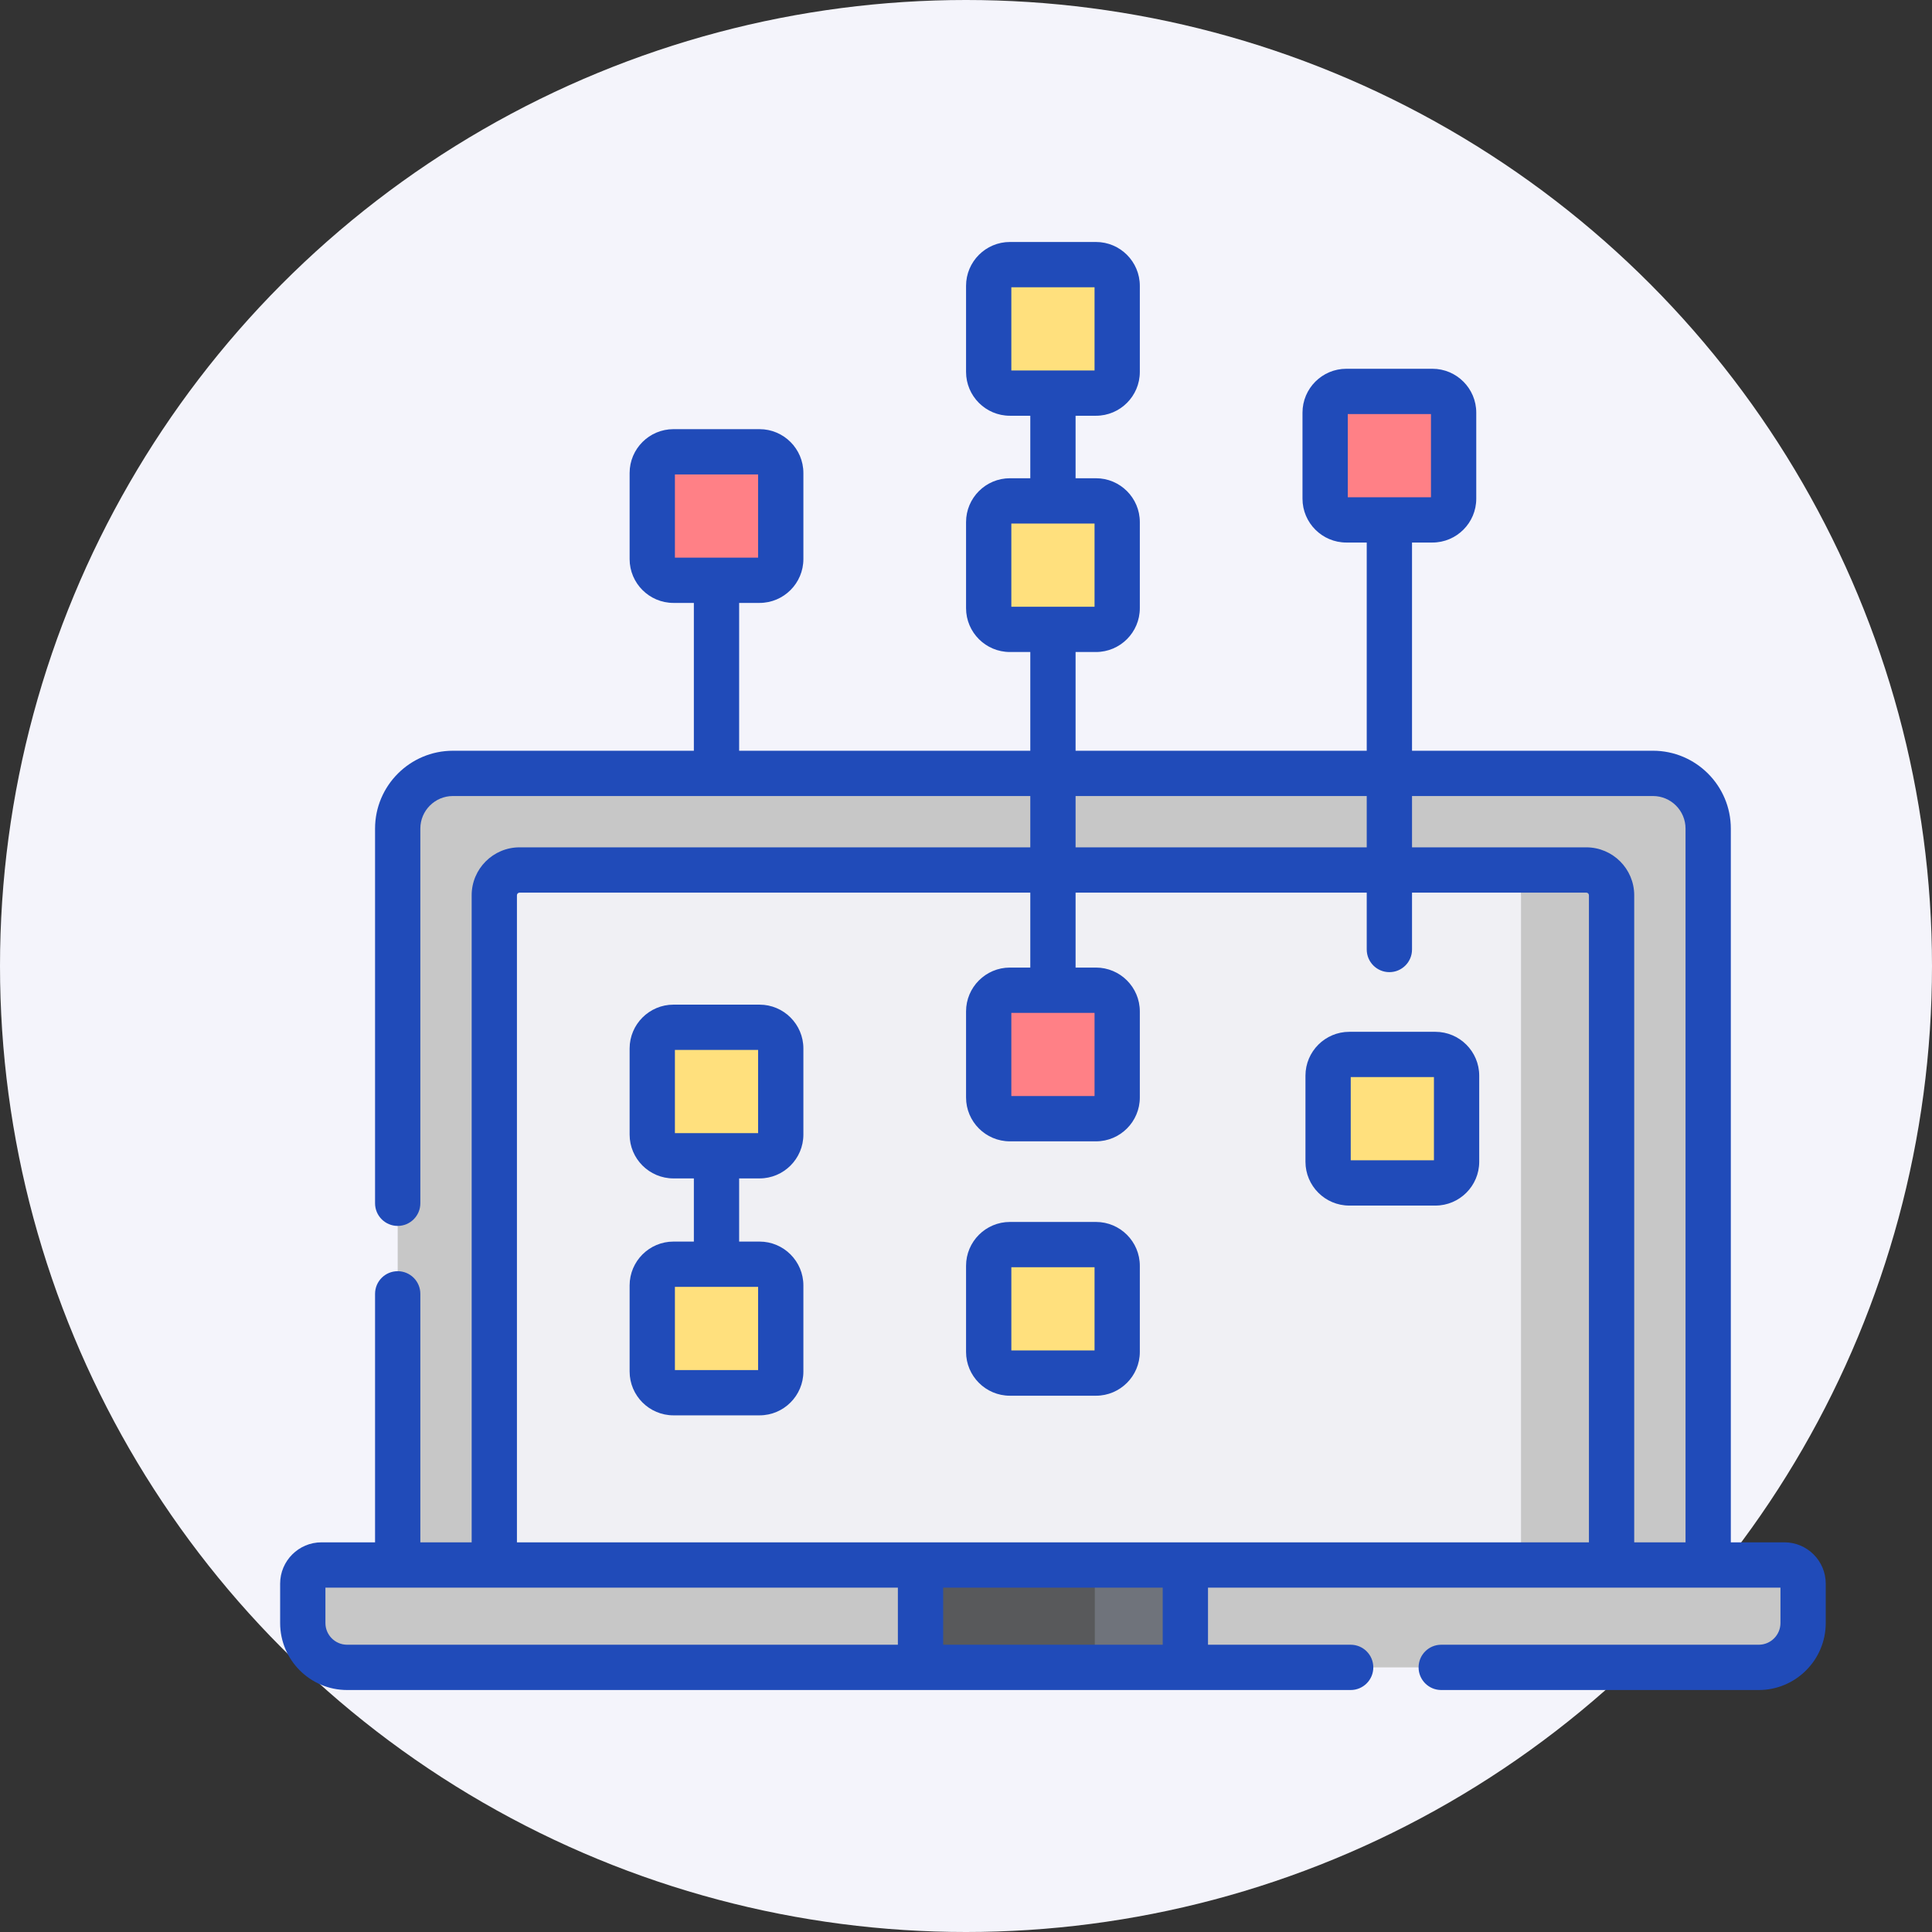 <svg width="200" height="200" viewBox="0 0 200 200" fill="none" xmlns="http://www.w3.org/2000/svg">
<rect x="0" y="0" width="200" height="200" fill="#333333" stroke="none"/>
<circle cx="100" cy="100" r="100" fill="#F4F4FB"/>
<g clip-path="url(#clip0)">
<path d="M182.065 172.606H35.935C33.399 172.606 31.344 170.55 31.344 168.015V163.94C31.344 162.872 32.21 162.006 33.278 162.006H184.723C185.791 162.006 186.656 162.872 186.656 163.94V168.015C186.656 170.55 184.601 172.606 182.065 172.606Z" fill="#C7C7C7"/>
<path d="M171.116 80.06H46.884C43.728 80.06 41.17 82.619 41.17 85.775V162.006H176.83V85.775C176.83 82.619 174.272 80.06 171.116 80.06Z" fill="#C7C7C7"/>
<path d="M51.17 162.006V92.678C51.17 91.233 52.342 90.06 53.788 90.06H164.212C165.658 90.06 166.83 91.233 166.83 92.678V162.006H51.17Z" fill="#F0F0F4"/>
<path d="M184.723 162.006H175.348C176.416 162.006 177.281 162.872 177.281 163.94V168.015C177.281 170.551 175.226 172.606 172.69 172.606H182.065C184.601 172.606 186.656 170.55 186.656 168.015V163.94C186.656 162.872 185.79 162.006 184.723 162.006Z" fill="#C7C7C7"/>
<path d="M171.116 80.06H161.741C164.897 80.06 167.455 82.619 167.455 85.775V162.006H176.83V85.775C176.83 82.619 174.272 80.06 171.116 80.06Z" fill="#C7C7C7"/>
<path d="M164.212 90.06H154.837C156.283 90.06 157.455 91.233 157.455 92.678V162.006H166.83V92.678C166.83 91.233 165.658 90.06 164.212 90.06Z" fill="#C7C7C7"/>
<path d="M95.292 162.006H122.708V172.606H95.292V162.006Z" fill="#58595B"/>
<path d="M113.333 162.006H122.708V172.606H113.333V162.006Z" fill="#6F737B"/>
<path d="M148.283 53.82H139.373C138.161 53.82 137.178 52.837 137.178 51.624V42.715C137.178 41.502 138.161 40.519 139.373 40.519H148.283C149.495 40.519 150.478 41.502 150.478 42.715V51.624C150.478 52.837 149.495 53.82 148.283 53.82Z" fill="#FF8086"/>
<path d="M78.627 60.07H69.717C68.505 60.07 67.522 59.087 67.522 57.874V48.965C67.522 47.752 68.505 46.769 69.717 46.769H78.627C79.839 46.769 80.822 47.752 80.822 48.965V57.874C80.822 59.087 79.84 60.07 78.627 60.07Z" fill="#FF8086"/>
<path d="M113.455 40.695H104.545C103.333 40.695 102.35 39.712 102.35 38.499V29.59C102.35 28.377 103.333 27.394 104.545 27.394H113.455C114.667 27.394 115.65 28.377 115.65 29.59V38.499C115.65 39.712 114.667 40.695 113.455 40.695Z" fill="#FFE07D"/>
<path d="M113.455 65.153H104.545C103.333 65.153 102.35 64.169 102.35 62.957V54.047C102.35 52.835 103.333 51.852 104.545 51.852H113.455C114.667 51.852 115.65 52.835 115.65 54.047V62.957C115.65 64.17 114.667 65.153 113.455 65.153Z" fill="#FFE07D"/>
<path d="M113.455 115.807H104.545C103.333 115.807 102.35 114.824 102.35 113.612V104.702C102.35 103.49 103.333 102.507 104.545 102.507H113.455C114.667 102.507 115.65 103.49 115.65 104.702V113.612C115.65 114.824 114.667 115.807 113.455 115.807Z" fill="#FF8086"/>
<path d="M113.455 142.14H104.545C103.333 142.14 102.35 141.157 102.35 139.945V131.035C102.35 129.823 103.333 128.84 104.545 128.84H113.455C114.667 128.84 115.65 129.823 115.65 131.035V139.945C115.65 141.158 114.667 142.14 113.455 142.14Z" fill="#FFE07D"/>
<path d="M78.627 119.645H69.717C68.505 119.645 67.522 118.662 67.522 117.449V108.54C67.522 107.327 68.505 106.344 69.717 106.344H78.627C79.839 106.344 80.822 107.327 80.822 108.54V117.449C80.822 118.662 79.84 119.645 78.627 119.645Z" fill="#FFE07D"/>
<path d="M78.627 144.172H69.717C68.505 144.172 67.522 143.189 67.522 141.976V133.067C67.522 131.854 68.505 130.871 69.717 130.871H78.627C79.839 130.871 80.822 131.854 80.822 133.067V141.976C80.822 143.189 79.84 144.172 78.627 144.172Z" fill="#FFE07D"/>
<path d="M148.589 122.457H139.68C138.467 122.457 137.484 121.474 137.484 120.262V111.352C137.484 110.14 138.467 109.157 139.68 109.157H148.589C149.801 109.157 150.785 110.14 150.785 111.352V120.262C150.785 121.475 149.802 122.457 148.589 122.457Z" fill="#FFE07D"/>
<path d="M184.723 159.662H179.174V85.775C179.174 81.331 175.559 77.716 171.116 77.716H146.172V56.163H148.283C150.786 56.163 152.822 54.127 152.822 51.624V42.715C152.822 40.212 150.786 38.175 148.283 38.175H139.374C136.871 38.175 134.834 40.212 134.834 42.715V51.624C134.834 54.127 136.871 56.163 139.374 56.163H141.484V77.716H111.344V67.496H113.455C115.958 67.496 117.994 65.46 117.994 62.957V54.047C117.994 51.544 115.958 49.508 113.455 49.508H111.344V43.038H113.455C115.958 43.038 117.994 41.002 117.994 38.499V29.59C117.994 27.087 115.958 25.05 113.455 25.05H104.545C102.042 25.05 100.006 27.087 100.006 29.59V38.499C100.006 41.002 102.042 43.038 104.545 43.038H106.656V49.508H104.545C102.042 49.508 100.006 51.545 100.006 54.048V62.957C100.006 65.46 102.042 67.496 104.545 67.496H106.656V77.717H76.516V62.414H78.627C81.13 62.414 83.166 60.377 83.166 57.874V48.965C83.166 46.462 81.129 44.426 78.627 44.426H69.718C67.214 44.426 65.178 46.462 65.178 48.965V57.874C65.178 60.377 67.214 62.414 69.718 62.414H71.828V77.717H46.884C42.441 77.717 38.826 81.332 38.826 85.775V124.562C38.826 125.857 39.875 126.906 41.17 126.906C42.464 126.906 43.513 125.857 43.513 124.562V85.775C43.513 83.916 45.026 82.404 46.884 82.404H106.656V87.716H53.788C51.052 87.716 48.826 89.942 48.826 92.678V159.662H43.513V133.937C43.513 132.643 42.464 131.594 41.17 131.594C39.875 131.594 38.826 132.643 38.826 133.937V159.662H33.278C30.919 159.662 29 161.581 29 163.94V168.015C29 171.839 32.111 174.95 35.935 174.95H139.821C141.115 174.95 142.164 173.9 142.164 172.606C142.164 171.312 141.115 170.262 139.821 170.262H125.052V164.35H184.312V168.015C184.312 169.254 183.304 170.262 182.065 170.262H149.195C147.901 170.262 146.852 171.312 146.852 172.606C146.852 173.9 147.901 174.95 149.195 174.95H182.065C185.889 174.95 189 171.839 189 168.015V163.94C189 161.581 187.081 159.662 184.723 159.662ZM139.521 42.863H148.134V51.476H139.521V42.863ZM104.693 29.738H113.307V38.351H104.693V29.738ZM104.693 54.196H113.307V62.809H104.693V54.196ZM69.866 49.113H78.478V57.726H69.866V49.113ZM171.116 82.404C172.974 82.404 174.486 83.916 174.486 85.775V159.662H169.174V92.678C169.174 89.942 166.948 87.716 164.212 87.716H146.172V82.404H171.116ZM111.344 82.404H141.484V87.716H111.344V82.404ZM53.513 92.678C53.513 92.527 53.637 92.404 53.788 92.404H106.656V100.163H104.545C102.042 100.163 100.006 102.199 100.006 104.702V113.612C100.006 116.115 102.042 118.151 104.545 118.151H113.455C115.958 118.151 117.994 116.115 117.994 113.612V104.702C117.994 102.2 115.958 100.163 113.455 100.163H111.344V92.404H141.484V98.292C141.484 99.586 142.533 100.636 143.828 100.636C145.122 100.636 146.172 99.586 146.172 98.292V92.404H164.212C164.363 92.404 164.486 92.527 164.486 92.678V159.662H53.513V92.678ZM113.307 104.851V113.463H104.693V104.851H113.307ZM33.688 168.015V164.35H92.948V170.262H35.935C34.696 170.262 33.688 169.254 33.688 168.015ZM120.364 170.262H97.636V164.35H120.364V170.262Z" fill="#204BB9"/>
<path d="M113.455 126.496H104.545C102.042 126.496 100.006 128.532 100.006 131.036V139.945C100.006 142.448 102.042 144.484 104.545 144.484H113.455C115.958 144.484 117.994 142.448 117.994 139.945V131.036C117.994 128.532 115.958 126.496 113.455 126.496ZM113.307 139.797H104.694V131.184H113.307V139.797Z" fill="#204BB9"/>
<path d="M78.627 104.001H69.718C67.215 104.001 65.178 106.037 65.178 108.54V117.449C65.178 119.952 67.215 121.989 69.718 121.989H71.829V128.528H69.718C67.215 128.528 65.178 130.564 65.178 133.067V141.977C65.178 144.479 67.215 146.516 69.718 146.516H78.627C81.13 146.516 83.166 144.48 83.166 141.977V133.067C83.166 130.564 81.129 128.528 78.627 128.528H76.516V121.989H78.627C81.13 121.989 83.166 119.952 83.166 117.449V108.54C83.166 106.037 81.13 104.001 78.627 104.001ZM78.479 141.828H69.866V133.215H78.479V141.828ZM78.479 117.301H69.866V108.688H78.479V117.301Z" fill="#204BB9"/>
<path d="M148.589 106.813H139.68C137.177 106.813 135.141 108.85 135.141 111.353V120.262C135.141 122.765 137.177 124.801 139.68 124.801H148.589C151.092 124.801 153.128 122.765 153.128 120.262V111.353C153.128 108.85 151.092 106.813 148.589 106.813ZM148.441 120.114H139.828V111.501H148.441V120.114Z" fill="#204BB9"/>
</g>
<defs>
<clipPath id="clip0">
<rect width="160" height="160" fill="white" transform="translate(29 20)"/>
</clipPath>
</defs>
</svg>
